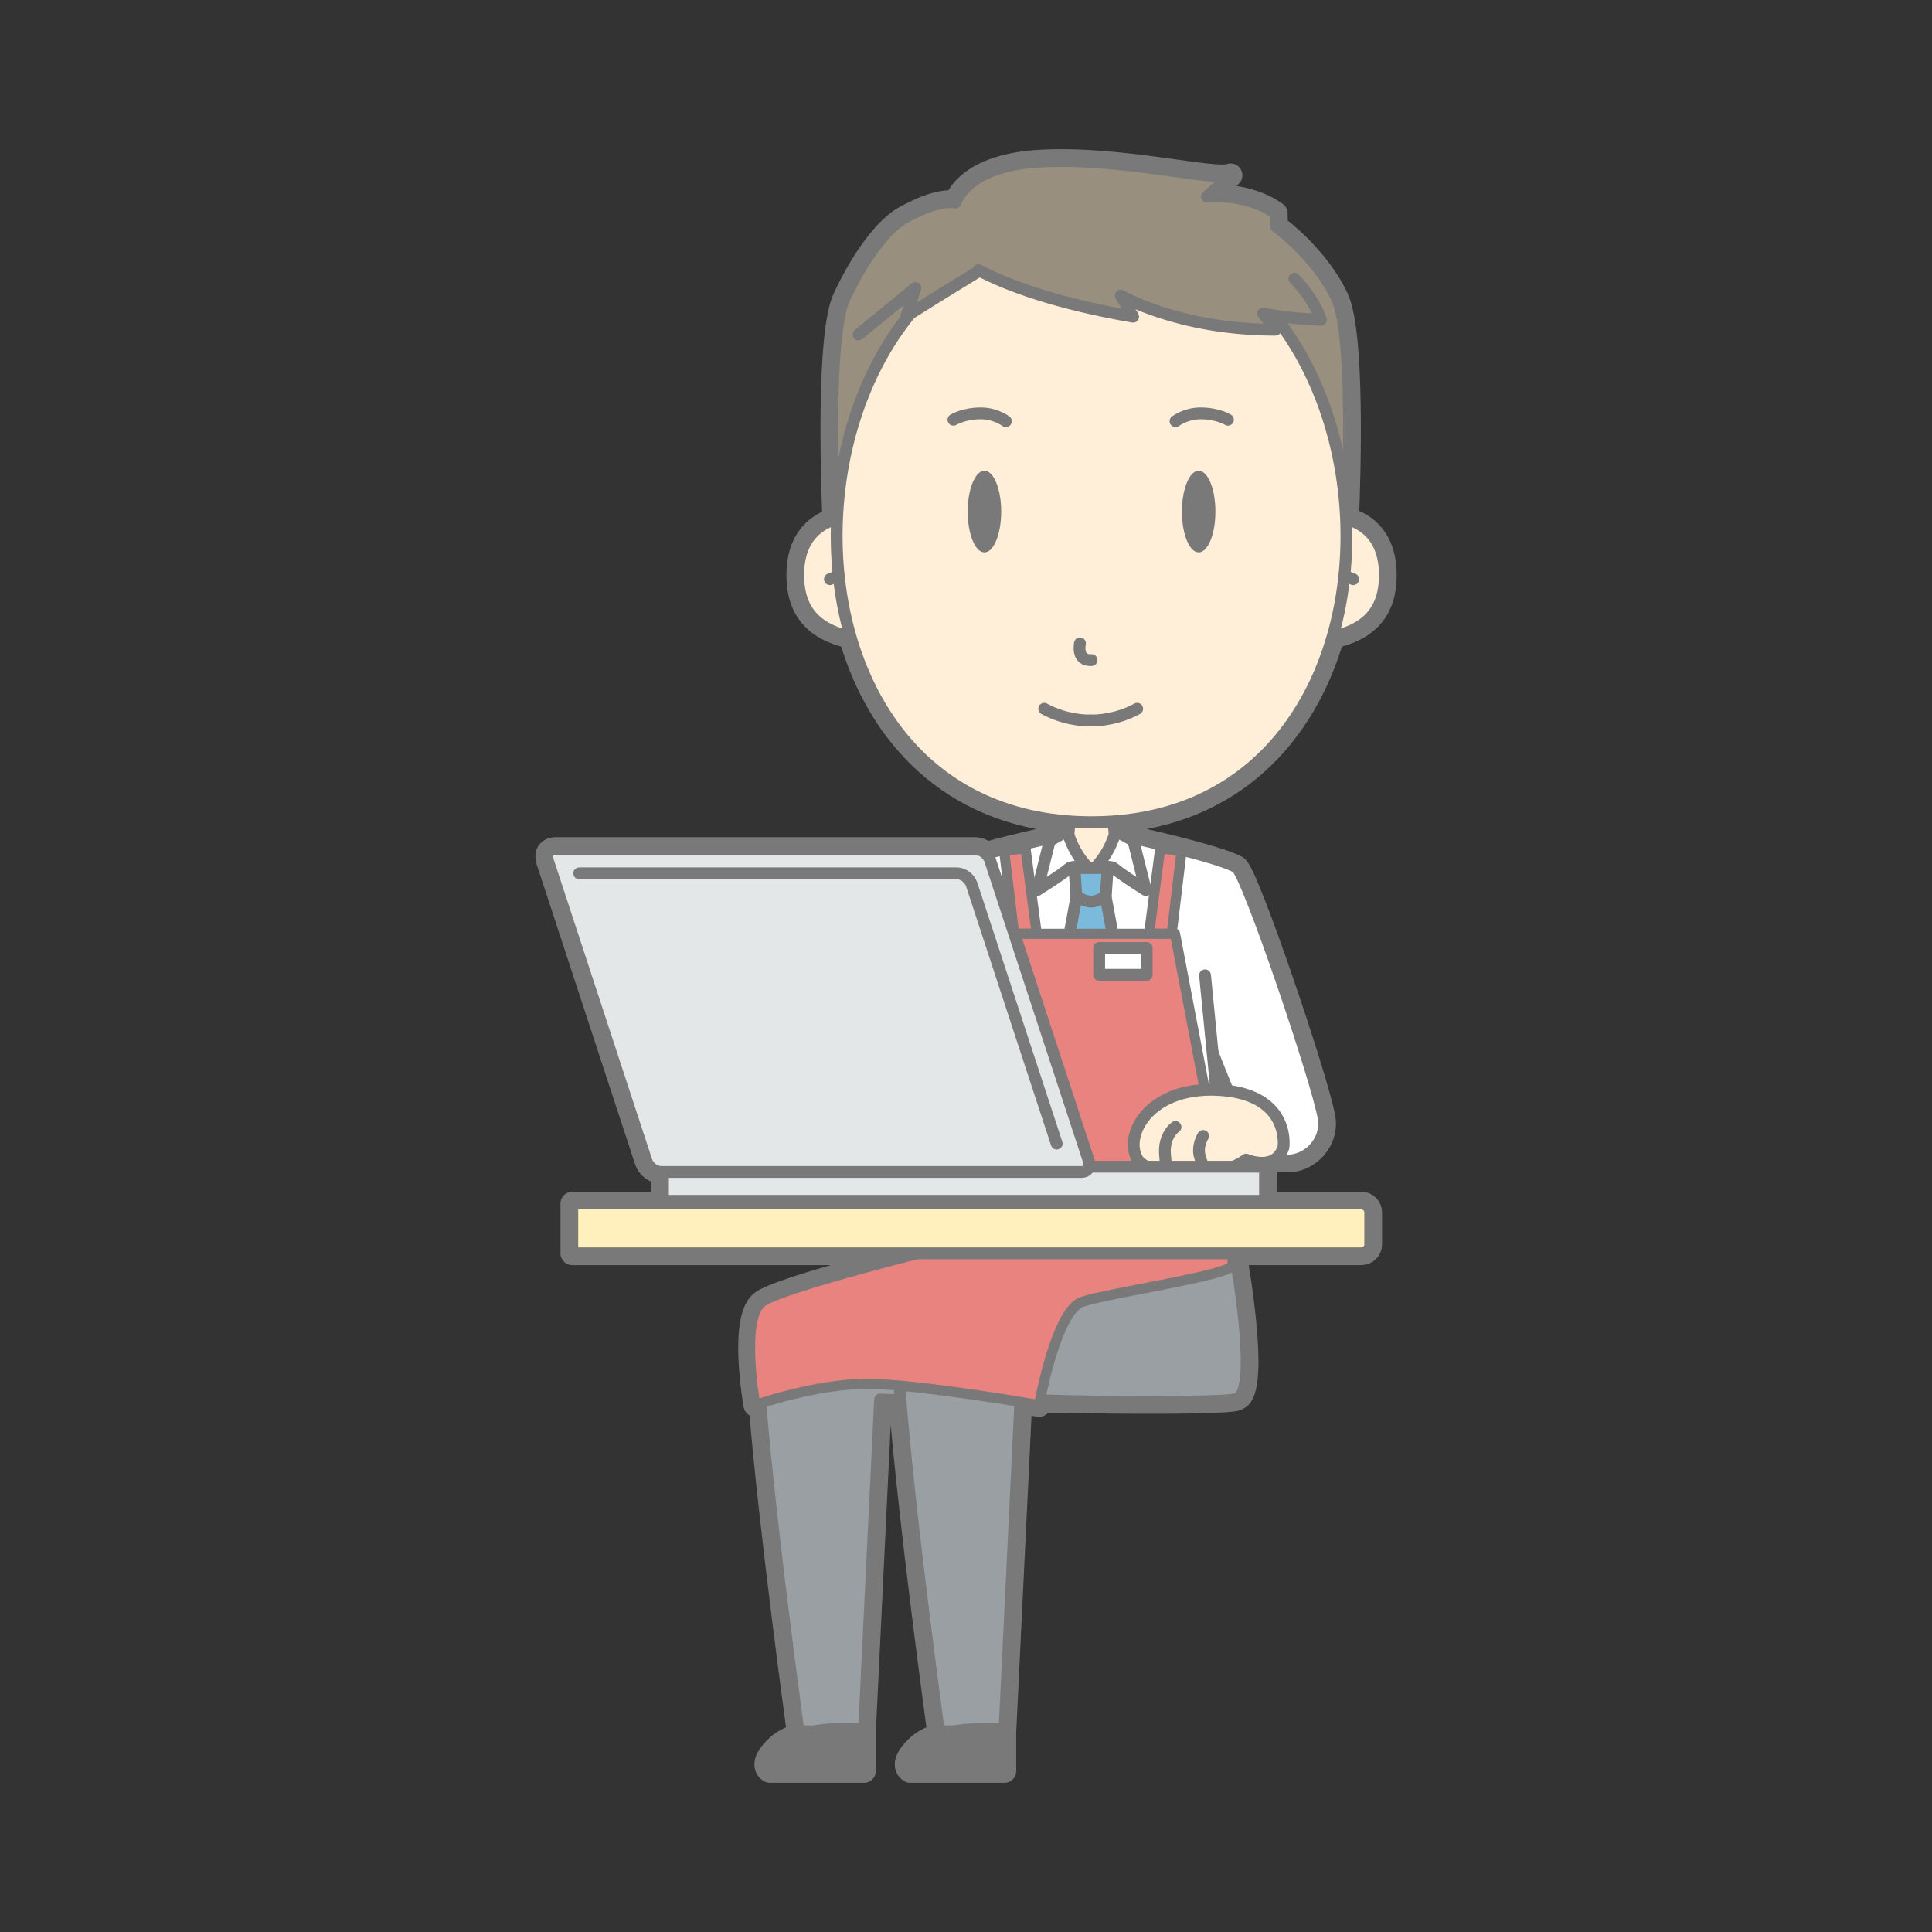 <svg:svg xmlns:svg="http://www.w3.org/2000/svg" height="653.721" version="1.1" viewBox="-180.086 -49.579 653.721 653.721" width="653.721" x="0" y="0">
  <svg:rect x="-180.086" y="-49.579" width="653.721" height="653.721" fill="#333333" stroke="none"/>
  <svg:g id="Layer_1">
    <svg:g>
      <svg:path d="M231.451,319.202 L230.217,306.588 C231.908,310.943 233.683,315.429 235.363,319.509 C234.59,319.413 233.793,319.33 232.955,319.272 C232.445,319.237 231.949,319.222 231.451,319.202 M280.558,357.656 L235.215,357.656 L235.125,356.739 L245.889,356.739 C247.029,356.739 247.953,355.815 247.953,354.675 L247.953,347.252 C247.953,346.11 247.029,345.185 245.889,345.185 L237.279,345.185 C238.814,344.518 240.262,343.727 241.564,342.791 C241.564,342.791 247.662,345.443 251.615,342.451 C260.564,345.509 269.199,337.442 267.81,328.86 C265.848,316.719 241.81,245.772 238.252,243.834 L238.252,243.833 C231.258,240.039 202.129,233.716 202.129,233.716 L201.334,233.716 L197.467,231.562 C197.467,231.562 197.349,232.05 197.088,232.854 L196.662,228.352 C237.056,225.456 261.269,198.849 270.801,165.868 C282.687,163.311 288.51,156.623 288.51,145.025 C288.51,133.095 282.32,128.053 275.75,126.044 C276.418,109.508 277.746,63.184 272.299,51.434 C265.631,37.057 251.631,26.993 251.631,26.993 L251.631,22.679 C241.631,15.491 228.299,16.929 228.299,16.929 L236.299,9.74 C230.965,11.897 199.631,3.63 172.299,5.067 C149.924,6.244 144.458,15.605 143.21,18.966 C140.449,18.457 135.245,18.968 125.965,24.116 C120.197,27.316 112.299,37.057 105.632,51.434 C100.163,63.228 101.524,109.854 102.189,126.226 C95.836,128.353 90.005,133.445 90.005,145.025 C90.005,156.623 95.828,163.311 107.714,165.868 C117.245,198.849 141.457,225.456 181.853,228.352 L181.428,232.854 C181.166,232.05 181.049,231.562 181.049,231.562 L177.182,233.716 L176.388,233.716 L176.387,233.716 C176.387,233.716 164.076,236.388 153.539,239.302 C152.546,238.334 151.218,237.698 149.948,237.698 L7.751,237.698 C5.684,237.698 4.558,239.373 5.238,241.44 L38.635,343.222 C39.314,345.29 41.538,346.965 43.605,346.965 L44.257,346.965 C44.245,347.059 44.229,347.153 44.229,347.252 L44.229,354.675 C44.229,355.815 45.153,356.739 46.293,356.739 L142.181,356.739 C142.126,357.046 142.072,357.351 142.019,357.656 L13.559,357.656 L13.559,374.491 L131.269,374.491 C115.279,378.569 83.568,386.975 77.872,390.894 C70.197,396.177 75.475,425.843 75.475,425.843 C75.475,425.843 76.094,425.626 77.187,425.272 C80.62,467.514 90.094,536.188 90.094,536.188 L95.162,536.264 C90.505,537.096 85.933,538.637 82.96,541.429 C76.32,547.666 80.413,549.665 80.413,549.665 L112.261,549.665 L112.261,536.522 L117.703,423.976 C117.703,423.976 120.339,424.076 124.601,424.222 C127.96,466.364 137.594,536.188 137.594,536.188 L142.662,536.264 C138.005,537.096 133.433,538.637 130.46,541.429 C123.82,547.666 127.913,549.665 127.913,549.665 L159.762,549.665 L159.762,536.522 L165.164,424.79 L165.224,424.79 C169.097,425.425 171.492,425.843 171.492,425.843 C171.492,425.843 171.566,425.436 171.699,424.742 C175.635,424.697 179.217,424.622 182.226,424.513 C201.437,424.939 230.877,424.978 237.486,423.987 C238.07,423.899 238.676,423.635 239.287,423.226 C245.394,417.742 238.144,377.148 238.144,377.148 L236.965,377.143 C236.951,376.492 236.926,375.814 236.89,375.113 L236.924,375.113 L236.863,374.491 L280.558,374.491 C282.217,374.491 283.558,373.148 283.558,371.491 L283.558,360.656 C283.558,358.999 282.217,357.656 280.558,357.656" fill="#797979" />
      <svg:path d="M231.451,319.202 L230.217,306.588 C231.908,310.943 233.683,315.429 235.363,319.509 C234.59,319.413 233.793,319.33 232.955,319.272 C232.445,319.237 231.949,319.222 231.451,319.202 z M280.558,357.656 L235.215,357.656 L235.125,356.739 L245.889,356.739 C247.029,356.739 247.953,355.815 247.953,354.675 L247.953,347.252 C247.953,346.11 247.029,345.185 245.889,345.185 L237.279,345.185 C238.814,344.518 240.262,343.727 241.564,342.791 C241.564,342.791 247.662,345.443 251.615,342.451 C260.564,345.509 269.199,337.442 267.81,328.86 C265.848,316.719 241.81,245.772 238.252,243.834 L238.252,243.833 C231.258,240.039 202.129,233.716 202.129,233.716 L201.334,233.716 L197.467,231.562 C197.467,231.562 197.349,232.05 197.088,232.854 L196.662,228.352 C237.056,225.456 261.269,198.849 270.801,165.868 C282.687,163.311 288.51,156.623 288.51,145.025 C288.51,133.095 282.32,128.053 275.75,126.044 C276.418,109.508 277.746,63.184 272.299,51.434 C265.631,37.057 251.631,26.993 251.631,26.993 L251.631,22.679 C241.631,15.491 228.299,16.929 228.299,16.929 L236.299,9.74 C230.965,11.897 199.631,3.63 172.299,5.067 C149.924,6.244 144.458,15.605 143.21,18.966 C140.449,18.457 135.245,18.968 125.965,24.116 C120.197,27.316 112.299,37.057 105.632,51.434 C100.163,63.228 101.524,109.854 102.189,126.226 C95.836,128.353 90.005,133.445 90.005,145.025 C90.005,156.623 95.828,163.311 107.714,165.868 C117.245,198.849 141.457,225.456 181.853,228.352 L181.428,232.854 C181.166,232.05 181.049,231.562 181.049,231.562 L177.182,233.716 L176.388,233.716 L176.387,233.716 C176.387,233.716 164.076,236.388 153.539,239.302 C152.546,238.334 151.218,237.698 149.948,237.698 L7.751,237.698 C5.684,237.698 4.558,239.373 5.238,241.44 L38.635,343.222 C39.314,345.29 41.538,346.965 43.605,346.965 L44.257,346.965 C44.245,347.059 44.229,347.153 44.229,347.252 L44.229,354.675 C44.229,355.815 45.153,356.739 46.293,356.739 L142.181,356.739 C142.126,357.046 142.072,357.351 142.019,357.656 L13.559,357.656 L13.559,374.491 L131.269,374.491 C115.279,378.569 83.568,386.975 77.872,390.894 C70.197,396.177 75.475,425.843 75.475,425.843 C75.475,425.843 76.094,425.626 77.187,425.272 C80.62,467.514 90.094,536.188 90.094,536.188 L95.162,536.264 C90.505,537.096 85.933,538.637 82.96,541.429 C76.32,547.666 80.413,549.665 80.413,549.665 L112.261,549.665 L112.261,536.522 L117.703,423.976 C117.703,423.976 120.339,424.076 124.601,424.222 C127.96,466.364 137.594,536.188 137.594,536.188 L142.662,536.264 C138.005,537.096 133.433,538.637 130.46,541.429 C123.82,547.666 127.913,549.665 127.913,549.665 L159.762,549.665 L159.762,536.522 L165.164,424.79 L165.224,424.79 C169.097,425.425 171.492,425.843 171.492,425.843 C171.492,425.843 171.566,425.436 171.699,424.742 C175.635,424.697 179.217,424.622 182.226,424.513 C201.437,424.939 230.877,424.978 237.486,423.987 C238.07,423.899 238.676,423.635 239.287,423.226 C245.394,417.742 238.144,377.148 238.144,377.148 L236.965,377.143 C236.951,376.492 236.926,375.814 236.89,375.113 L236.924,375.113 L236.863,374.491 L280.558,374.491 C282.217,374.491 283.558,373.148 283.558,371.491 L283.558,360.656 C283.558,358.999 282.217,357.656 280.558,357.656 z" fill-opacity="0" stroke="#797979" stroke-linecap="round" stroke-linejoin="round" stroke-width="8" />
      <svg:path d="M190.645,377.148 L142.976,376.965 C138.639,377.166 97.627,383.86 80.549,390.234 C78.622,390.953 77.602,392.42 76.977,393.332 C71.487,401.332 90.095,536.188 90.095,536.188 L112.262,536.522 L117.704,423.976 C117.704,423.976 121.531,424.121 127.436,424.316 C145.362,424.909 182.465,425.115 189.987,423.987 C190.571,423.899 191.176,423.634 191.788,423.226 C197.895,417.742 190.645,377.148 190.645,377.148" fill="#999FA2" />
      <svg:path d="M190.645,377.148 L142.976,376.965 C138.639,377.166 97.627,383.86 80.549,390.234 C78.622,390.953 77.602,392.42 76.977,393.332 C71.487,401.332 90.095,536.188 90.095,536.188 L112.262,536.522 L117.704,423.976 C117.704,423.976 121.531,424.121 127.436,424.316 C145.362,424.909 182.465,425.115 189.987,423.987 C190.571,423.899 191.176,423.634 191.788,423.226 C197.895,417.742 190.645,377.148 190.645,377.148 z" fill-opacity="0" stroke="#797979" stroke-linecap="round" stroke-linejoin="round" stroke-width="4" />
      <svg:path d="M238.145,377.148 L190.475,376.965 C186.139,377.166 145.127,383.86 128.049,390.234 C126.122,390.953 125.102,392.42 124.477,393.332 C118.987,401.332 137.595,536.188 137.595,536.188 L159.762,536.522 L165.204,423.976 C165.204,423.976 169.032,424.121 174.936,424.316 C192.862,424.909 229.965,425.115 237.487,423.987 C238.071,423.899 238.676,423.634 239.288,423.226 C245.395,417.742 238.145,377.148 238.145,377.148" fill="#999FA2" />
      <svg:path d="M238.145,377.148 L190.475,376.965 C186.139,377.166 145.127,383.86 128.049,390.234 C126.122,390.953 125.102,392.42 124.477,393.332 C118.987,401.332 137.595,536.188 137.595,536.188 L159.762,536.522 L165.204,423.976 C165.204,423.976 169.032,424.121 174.936,424.316 C192.862,424.909 229.965,425.115 237.487,423.987 C238.071,423.899 238.676,423.634 239.288,423.226 C245.395,417.742 238.145,377.148 238.145,377.148 z" fill-opacity="0" stroke="#797979" stroke-linecap="round" stroke-linejoin="round" stroke-width="4" />
      <svg:path d="M272.299,51.434 C265.631,37.057 251.631,26.993 251.631,26.993 L251.631,22.679 C241.631,15.491 228.299,16.929 228.299,16.929 L236.299,9.74 C230.965,11.897 199.631,3.629 172.299,5.067 C149.924,6.244 144.459,15.605 143.211,18.965 C140.449,18.456 135.245,18.967 125.965,24.116 C120.197,27.316 112.299,37.057 105.632,51.434 C98.966,65.811 102.447,131.954 102.447,131.954 L188.965,153.729 L275.484,131.954 C275.484,131.954 278.965,65.811 272.299,51.434" fill="#998F7E" />
      <svg:path d="M272.299,51.434 C265.631,37.057 251.631,26.993 251.631,26.993 L251.631,22.679 C241.631,15.491 228.299,16.929 228.299,16.929 L236.299,9.74 C230.965,11.897 199.631,3.629 172.299,5.067 C149.924,6.244 144.459,15.605 143.211,18.965 C140.449,18.456 135.245,18.967 125.965,24.116 C120.197,27.316 112.299,37.057 105.632,51.434 C98.966,65.811 102.447,131.954 102.447,131.954 L188.965,153.729 L275.484,131.954 C275.484,131.954 278.965,65.811 272.299,51.434 z" fill-opacity="0" stroke="#797979" stroke-linecap="round" stroke-linejoin="round" stroke-width="4" />
      <svg:path d="M238.252,243.833 C231.258,240.039 202.129,233.716 202.129,233.716 L176.389,233.716 C176.389,233.716 147.257,240.039 140.265,243.833 L150.367,285.441 L228.148,285.441 z" fill="#FFFFFF" />
      <svg:path d="M238.252,243.833 C231.258,240.039 202.129,233.716 202.129,233.716 L176.389,233.716 C176.389,233.716 147.257,240.039 140.265,243.833 L150.367,285.441 L228.148,285.441 L238.252,243.833 z" fill-opacity="0" stroke="#797979" stroke-linecap="round" stroke-linejoin="round" stroke-width="4" />
      <svg:path d="M197.215,234.2 L195.746,218.683 L189.258,214.464 L182.768,218.683 L181.299,234.2 C181.299,234.2 179.551,245.626 189.258,245.626 C198.965,245.626 197.215,234.2 197.215,234.2" fill="#FFEFD9" />
      <svg:path d="M197.215,234.2 L195.746,218.683 L189.258,214.464 L182.768,218.683 L181.299,234.2 C181.299,234.2 179.551,245.626 189.258,245.626 C198.965,245.626 197.215,234.2 197.215,234.2 z" fill-opacity="0" stroke="#797979" stroke-linecap="round" stroke-linejoin="round" stroke-width="4" />
      <svg:g>
        <svg:path d="M202.127,233.716 C202.127,233.716 231.258,240.039 238.25,243.833 C241.807,245.762 265.848,316.718 267.811,328.861 C269.775,341.003 251.674,352.146 241.006,332.146 C235.682,322.163 222.131,285.192 222.131,285.192" fill="#FFFFFF" />
        <svg:path d="M202.127,233.716 C202.127,233.716 231.258,240.039 238.25,243.833 C241.807,245.762 265.848,316.718 267.811,328.861 C269.775,341.003 251.674,352.146 241.006,332.146 C235.682,322.163 222.131,285.192 222.131,285.192" fill-opacity="0" stroke="#797979" stroke-linecap="round" stroke-linejoin="round" stroke-width="4" />
      </svg:g>
      <svg:g>
        <svg:path d="M176.387,233.716 C176.387,233.716 147.258,240.039 140.264,243.833 C136.709,245.762 112.668,316.718 110.704,328.861 C108.74,341.003 126.842,352.146 137.509,332.146 C142.833,322.163 156.383,285.192 156.383,285.192" fill="#FFFFFF" />
        <svg:path d="M176.387,233.716 C176.387,233.716 147.258,240.039 140.264,243.833 C136.709,245.762 112.668,316.718 110.704,328.861 C108.74,341.003 126.842,352.146 137.509,332.146 C142.833,322.163 156.383,285.192 156.383,285.192" fill-opacity="0" stroke="#797979" stroke-linecap="round" stroke-linejoin="round" stroke-width="4" />
      </svg:g>
      <svg:g>
        <svg:path d="M150.857,280.441 L141.591,375.113 L236.924,375.113 L227.658,280.441" fill="#FFFFFF" />
        <svg:path d="M150.857,280.441 L141.591,375.113 L236.924,375.113 L227.658,280.441" fill-opacity="0" stroke="#797979" stroke-linecap="round" stroke-linejoin="round" stroke-width="4" />
      </svg:g>
      <svg:path d="M197.467,231.562 C197.467,231.562 195.545,239.709 189.258,245.165 C189.258,245.165 195.022,242.51 197.117,244.419 C199.213,246.327 207.596,251.575 207.596,251.575 L203.405,234.869 z" fill="#FFFFFF" />
      <svg:path d="M197.467,231.562 C197.467,231.562 195.545,239.709 189.258,245.165 C189.258,245.165 195.022,242.51 197.117,244.419 C199.213,246.327 207.596,251.575 207.596,251.575 L203.405,234.869 L197.467,231.562 z" fill-opacity="0" stroke="#797979" stroke-linecap="round" stroke-linejoin="round" stroke-width="4" />
      <svg:path d="M181.049,231.562 C181.049,231.562 182.971,239.709 189.258,245.165 C189.258,245.165 183.494,242.51 181.399,244.419 C179.303,246.327 170.918,251.575 170.918,251.575 L175.11,234.869 z" fill="#FFFFFF" />
      <svg:path d="M181.049,231.562 C181.049,231.562 182.971,239.709 189.258,245.165 C189.258,245.165 183.494,242.51 181.399,244.419 C179.303,246.327 170.918,251.575 170.918,251.575 L175.11,234.869 L181.049,231.562 z" fill-opacity="0" stroke="#797979" stroke-linecap="round" stroke-linejoin="round" stroke-width="4" />
      <svg:path d="M196.195,265.497 L194.109,254.267 L189.091,253.907 L184.072,254.267 L181.988,265.495 L177.894,367.836 L189.091,376.084 L200.287,367.836 z" fill="#7BBADA" />
      <svg:path d="M196.195,265.497 L194.109,254.267 L189.091,253.907 L184.072,254.267 L181.988,265.495 L177.894,367.836 L189.091,376.084 L200.287,367.836 L196.195,265.497 z" fill-opacity="0" stroke="#797979" stroke-linecap="round" stroke-linejoin="round" stroke-width="4" />
      <svg:path d="M183.477,244.135 L184.118,253.635 C184.118,253.635 186.711,255.51 189.092,255.51 C191.471,255.51 194.067,253.635 194.067,253.635 L194.706,244.135 z" fill="#7BBADA" />
      <svg:path d="M183.477,244.135 L184.118,253.635 C184.118,253.635 186.711,255.51 189.092,255.51 C191.471,255.51 194.067,253.635 194.067,253.635 L194.706,244.135 L183.477,244.135 z" fill-opacity="0" stroke="#797979" stroke-linecap="round" stroke-linejoin="round" stroke-width="4" />
      <svg:path d="M159.68,238.293 L166.914,237.488 L170.701,266.369 L163.043,266.397 z" fill="#E88380" />
      <svg:path d="M159.68,238.293 L166.914,237.488 L170.701,266.369 L163.043,266.397 L159.68,238.293 z" fill-opacity="0" stroke="#797979" stroke-linecap="round" stroke-linejoin="round" stroke-width="3.425" />
      <svg:path d="M219.729,238.293 L212.495,237.488 L208.708,266.369 L216.366,266.397 z" fill="#E88380" />
      <svg:path d="M219.729,238.293 L212.495,237.488 L208.708,266.369 L216.366,266.397 L219.729,238.293 z" fill-opacity="0" stroke="#797979" stroke-linecap="round" stroke-linejoin="round" stroke-width="3.425" />
      <svg:path d="M186.127,390.897 C195.977,387.661 236.982,381.871 236.982,378.42 C236.982,360.29 227.369,318.065 227.369,318.065 L217.502,266.396 L189.705,266.396 L161.908,266.396 L152.041,318.065 C152.041,318.065 140.494,354.046 140.494,372.176 C140.494,372.176 85.548,385.612 77.873,390.894 C70.197,396.176 75.475,425.842 75.475,425.842 C75.475,425.842 95.869,418.675 113.172,418.675 C130.476,418.675 171.492,425.842 171.492,425.842 C171.492,425.842 177.16,393.843 186.127,390.897" fill="#E88380" />
      <svg:path d="M186.127,390.897 C195.977,387.661 236.982,381.871 236.982,378.42 C236.982,360.29 227.369,318.065 227.369,318.065 L217.502,266.396 L189.705,266.396 L161.908,266.396 L152.041,318.065 C152.041,318.065 140.494,354.046 140.494,372.176 C140.494,372.176 85.548,385.612 77.873,390.894 C70.197,396.176 75.475,425.842 75.475,425.842 C75.475,425.842 95.869,418.675 113.172,418.675 C130.476,418.675 171.492,425.842 171.492,425.842 C171.492,425.842 177.16,393.843 186.127,390.897 z" fill-opacity="0" stroke="#797979" stroke-linecap="round" stroke-linejoin="round" stroke-width="3.425" />
      <svg:g>
        <svg:path d="M207.91,280.26 L191.828,280.26 L191.828,271.177 L207.91,271.177 z" fill="#FFFFFF" />
        <svg:path d="M207.91,280.26 L191.828,280.26 L191.828,271.177 L207.91,271.177 z" fill-opacity="0" stroke="#797979" stroke-linecap="round" stroke-linejoin="round" stroke-width="4" />
      </svg:g>
      <svg:g>
        <svg:path d="M118.148,125.39 C118.148,125.39 90.005,119.582 90.005,145.026 C90.005,159.993 99.694,166.788 119.612,167.074" fill="#FFEFD9" />
        <svg:path d="M118.148,125.39 C118.148,125.39 90.005,119.582 90.005,145.026 C90.005,159.993 99.694,166.788 119.612,167.074" fill-opacity="0" stroke="#797979" stroke-linecap="round" stroke-linejoin="round" stroke-width="4" />
      </svg:g>
      <svg:g>
        <svg:path d="M100.73,146.402 C100.73,146.402 104.419,144.699 107.934,144.72" fill="#FFEFD9" />
        <svg:path d="M100.73,146.402 C100.73,146.402 104.419,144.699 107.934,144.72" fill-opacity="0" stroke="#797979" stroke-linecap="round" stroke-linejoin="round" stroke-width="4" />
      </svg:g>
      <svg:g>
        <svg:path d="M260.367,125.39 C260.367,125.39 288.51,119.582 288.51,145.026 C288.51,159.993 278.82,166.788 258.902,167.074" fill="#FFEFD9" />
        <svg:path d="M260.367,125.39 C260.367,125.39 288.51,119.582 288.51,145.026 C288.51,159.993 278.82,166.788 258.902,167.074" fill-opacity="0" stroke="#797979" stroke-linecap="round" stroke-linejoin="round" stroke-width="4" />
      </svg:g>
      <svg:g>
        <svg:path d="M277.785,146.402 C277.785,146.402 274.095,144.699 270.58,144.72" fill="#FFEFD9" />
        <svg:path d="M277.785,146.402 C277.785,146.402 274.095,144.699 270.58,144.72" fill-opacity="0" stroke="#797979" stroke-linecap="round" stroke-linejoin="round" stroke-width="4" />
      </svg:g>
      <svg:path d="M189.258,228.626 C68.498,228.626 80.181,27.176 189.258,27.176 C298.334,27.176 310.018,228.626 189.258,228.626" fill="#FFEFD9" />
      <svg:path d="M189.258,228.626 C68.498,228.626 80.181,27.176 189.258,27.176 C298.334,27.176 310.018,228.626 189.258,228.626 z" fill-opacity="0" stroke="#797979" stroke-linecap="round" stroke-linejoin="round" stroke-width="4" />
      <svg:path d="M247.309,56.487 C247.309,56.487 253.629,58.056 266.875,58.648 C266.875,58.648 265.704,17.157 189.258,15.325 C187.532,15.283 185.768,15.262 183.965,15.262 C143.473,15.262 136.301,30.605 136.301,30.605 C136.301,30.605 136.847,31.557 138.433,33.142 C131.987,34.118 122.744,37.274 115.969,46.387 C106.295,59.398 105.836,67.352 105.836,67.352 L129.633,47.867 L126.633,57.331 C135.596,51.643 151.113,42.165 151.113,42.165 C151.077,42.051 151.039,41.947 151.002,41.835 C160.934,47.04 177.174,53.061 203.325,57.59 L199.135,50.43 C199.135,50.43 218.684,61.994 251.496,61.994 z" fill="#998F7E" />
      <svg:path d="M110.422,63.597 L129.632,47.868 L126.632,57.331 C135.595,51.644 151.112,42.165 151.112,42.165 C151.076,42.051 151.038,41.948 151.001,41.835 C160.933,47.04 177.173,53.062 203.324,57.59 L199.134,50.431 C199.134,50.431 218.683,61.994 251.496,61.994 L247.308,56.488 C247.308,56.488 253.628,58.057 266.875,58.649 C266.875,58.649 265.113,52.326 257.884,44.699" fill-opacity="0" stroke="#797979" stroke-linecap="round" stroke-linejoin="round" stroke-width="4" />
      <svg:path d="M80.414,549.665 L112.262,549.665 L112.262,535.582 C112.262,535.582 91.306,533.592 82.961,541.43 C76.32,547.666 80.414,549.665 80.414,549.665" fill="#797979" />
      <svg:path d="M80.414,549.665 L112.262,549.665 L112.262,535.582 C112.262,535.582 91.306,533.592 82.961,541.43 C76.32,547.666 80.414,549.665 80.414,549.665 z" fill-opacity="0" stroke="#797979" stroke-linecap="round" stroke-linejoin="round" stroke-width="4" />
      <svg:path d="M231.17,123.517 C231.17,131.144 228.633,137.327 225.502,137.327 C222.371,137.327 219.834,131.144 219.834,123.517 C219.834,115.89 222.371,109.707 225.502,109.707 C228.633,109.707 231.17,115.89 231.17,123.517" fill="#797979" />
      <svg:path d="M147.344,123.517 C147.344,131.144 149.882,137.327 153.013,137.327 C156.142,137.327 158.681,131.144 158.681,123.517 C158.681,115.89 156.142,109.707 153.013,109.707 C149.882,109.707 147.344,115.89 147.344,123.517" fill="#797979" />
      <svg:path d="M191.299,363.315 C191.299,364.443 190.385,365.356 189.258,365.356 C188.131,365.356 187.217,364.443 187.217,363.315 C187.217,362.187 188.131,361.273 189.258,361.273 C190.385,361.273 191.299,362.187 191.299,363.315" fill="#77A9C2" />
      <svg:path d="M191.299,363.315 C191.299,364.443 190.385,365.356 189.258,365.356 C188.131,365.356 187.217,364.443 187.217,363.315 C187.217,362.187 188.131,361.273 189.258,361.273 C190.385,361.273 191.299,362.187 191.299,363.315 z" fill-opacity="0" stroke="#797979" stroke-linecap="round" stroke-linejoin="round" stroke-width="4" />
      <svg:path d="M142.531,92.441 C142.531,92.441 145.965,90.291 151.814,90.291 C156.799,90.291 160.266,92.941 160.266,92.941" fill-opacity="0" stroke="#797979" stroke-linecap="round" stroke-linejoin="round" stroke-width="4" />
      <svg:path d="M235.4,92.441 C235.4,92.441 231.964,90.291 226.115,90.291 C221.132,90.291 217.664,92.941 217.664,92.941" fill-opacity="0" stroke="#797979" stroke-linecap="round" stroke-linejoin="round" stroke-width="4" />
      <svg:path d="M254.203,338.583 C254.203,338.583 256.764,320.921 232.955,319.272 C209.146,317.624 200.144,334.115 204.644,342.4 C207.92,348.429 230.096,351.036 241.564,342.791 C241.564,342.791 251.439,347.091 254.203,338.583" fill="#FFEFD9" />
      <svg:path d="M254.203,338.583 C254.203,338.583 256.764,320.921 232.955,319.272 C209.146,317.624 200.144,334.115 204.644,342.4 C207.92,348.429 230.096,351.036 241.564,342.791 C241.564,342.791 251.439,347.091 254.203,338.583 z" fill-opacity="0" stroke="#797979" stroke-linecap="round" stroke-linejoin="round" stroke-width="4" />
      <svg:g>
        <svg:path d="M227.02,334.785 C227.02,334.785 224.782,338.15 225.946,341.866 C227.86,347.977 225.946,341.866 225.946,341.866" fill="#8D96A5" />
        <svg:path d="M227.02,334.785 C227.02,334.785 224.782,338.15 225.946,341.866 C227.86,347.977 225.946,341.866 225.946,341.866" fill-opacity="0" stroke="#797979" stroke-linecap="round" stroke-linejoin="round" stroke-width="4" />
      </svg:g>
      <svg:g>
        <svg:path d="M217.664,331.754 C217.664,331.754 213.498,334.48 214.127,341.31 C215.105,351.943 214.127,341.31 214.127,341.31" fill="#8D96A5" />
        <svg:path d="M217.664,331.754 C217.664,331.754 213.498,334.48 214.127,341.31 C215.105,351.943 214.127,341.31 214.127,341.31" fill-opacity="0" stroke="#797979" stroke-linecap="round" stroke-linejoin="round" stroke-width="4" />
      </svg:g>
      <svg:path d="M44.229,354.675 C44.229,355.816 45.153,356.739 46.293,356.739 L245.889,356.739 C247.029,356.739 247.953,355.816 247.953,354.675 L247.953,347.252 C247.953,346.111 247.029,345.186 245.889,345.186 L46.293,345.186 C45.153,345.186 44.229,346.111 44.229,347.252 z" fill="#E4E7E8" />
      <svg:path d="M44.229,354.675 C44.229,355.816 45.153,356.739 46.293,356.739 L245.889,356.739 C247.029,356.739 247.953,355.816 247.953,354.675 L247.953,347.252 C247.953,346.111 247.029,345.186 245.889,345.186 L46.293,345.186 C45.153,345.186 44.229,346.111 44.229,347.252 L44.229,354.675 z" fill-opacity="0" stroke="#797979" stroke-linecap="round" stroke-linejoin="round" stroke-width="4" />
      <svg:path d="M38.635,343.223 C39.314,345.29 41.538,346.965 43.605,346.965 L185.8,346.965 C187.867,346.965 188.994,345.29 188.316,343.223 L154.918,241.441 C154.24,239.373 152.016,237.699 149.948,237.699 L7.751,237.699 C5.684,237.699 4.558,239.373 5.237,241.441 z" fill="#E4E7E8" />
      <svg:path d="M38.635,343.223 C39.314,345.29 41.538,346.965 43.605,346.965 L185.8,346.965 C187.867,346.965 188.994,345.29 188.316,343.223 L154.918,241.441 C154.24,239.373 152.016,237.699 149.948,237.699 L7.751,237.699 C5.684,237.699 4.558,239.373 5.237,241.441 L38.635,343.223 z" fill-opacity="0" stroke="#797979" stroke-linecap="round" stroke-linejoin="round" stroke-width="4" />
      <svg:path d="M177.463,337.372 L148.684,249.661 C148.006,247.594 145.781,245.919 143.714,245.919 L15.893,245.919" fill-opacity="0" stroke="#797979" stroke-linecap="round" stroke-linejoin="round" stroke-width="4" />
      <svg:path d="M127.914,549.665 L159.762,549.665 L159.762,535.582 C159.762,535.582 138.806,533.592 130.461,541.43 C123.82,547.666 127.914,549.665 127.914,549.665" fill="#797979" />
      <svg:path d="M127.914,549.665 L159.762,549.665 L159.762,535.582 C159.762,535.582 138.806,533.592 130.461,541.43 C123.82,547.666 127.914,549.665 127.914,549.665 z" fill-opacity="0" stroke="#797979" stroke-linecap="round" stroke-linejoin="round" stroke-width="4" />
      <svg:path d="M13.559,374.491 L280.558,374.491 C282.217,374.491 283.558,373.148 283.558,371.491 L283.558,360.656 C283.558,358.999 282.217,357.656 280.558,357.656 L13.559,357.656 z" fill="#FFF0BD" />
      <svg:path d="M13.559,374.491 L280.558,374.491 C282.217,374.491 283.558,373.148 283.558,371.491 L283.558,360.656 C283.558,358.999 282.217,357.656 280.558,357.656 L13.559,357.656 L13.559,374.491 z" fill-opacity="0" stroke="#797979" stroke-linecap="round" stroke-linejoin="round" stroke-width="4" />
      <svg:path d="M185.34,168.108 C185.34,168.108 184.006,174.108 189.258,173.775" fill-opacity="0" stroke="#797979" stroke-linecap="round" stroke-linejoin="round" stroke-width="4" />
      <svg:path d="M189.258,194.228 C182.469,194.228 177.117,192.357 173.239,190.247" fill-opacity="0" stroke="#797979" stroke-linecap="round" stroke-linejoin="round" stroke-width="4" />
      <svg:path d="M188.672,194.228 C195.461,194.228 200.815,192.357 204.692,190.247" fill-opacity="0" stroke="#797979" stroke-linecap="round" stroke-linejoin="round" stroke-width="4" />
    </svg:g>
  </svg:g>
</svg:svg>